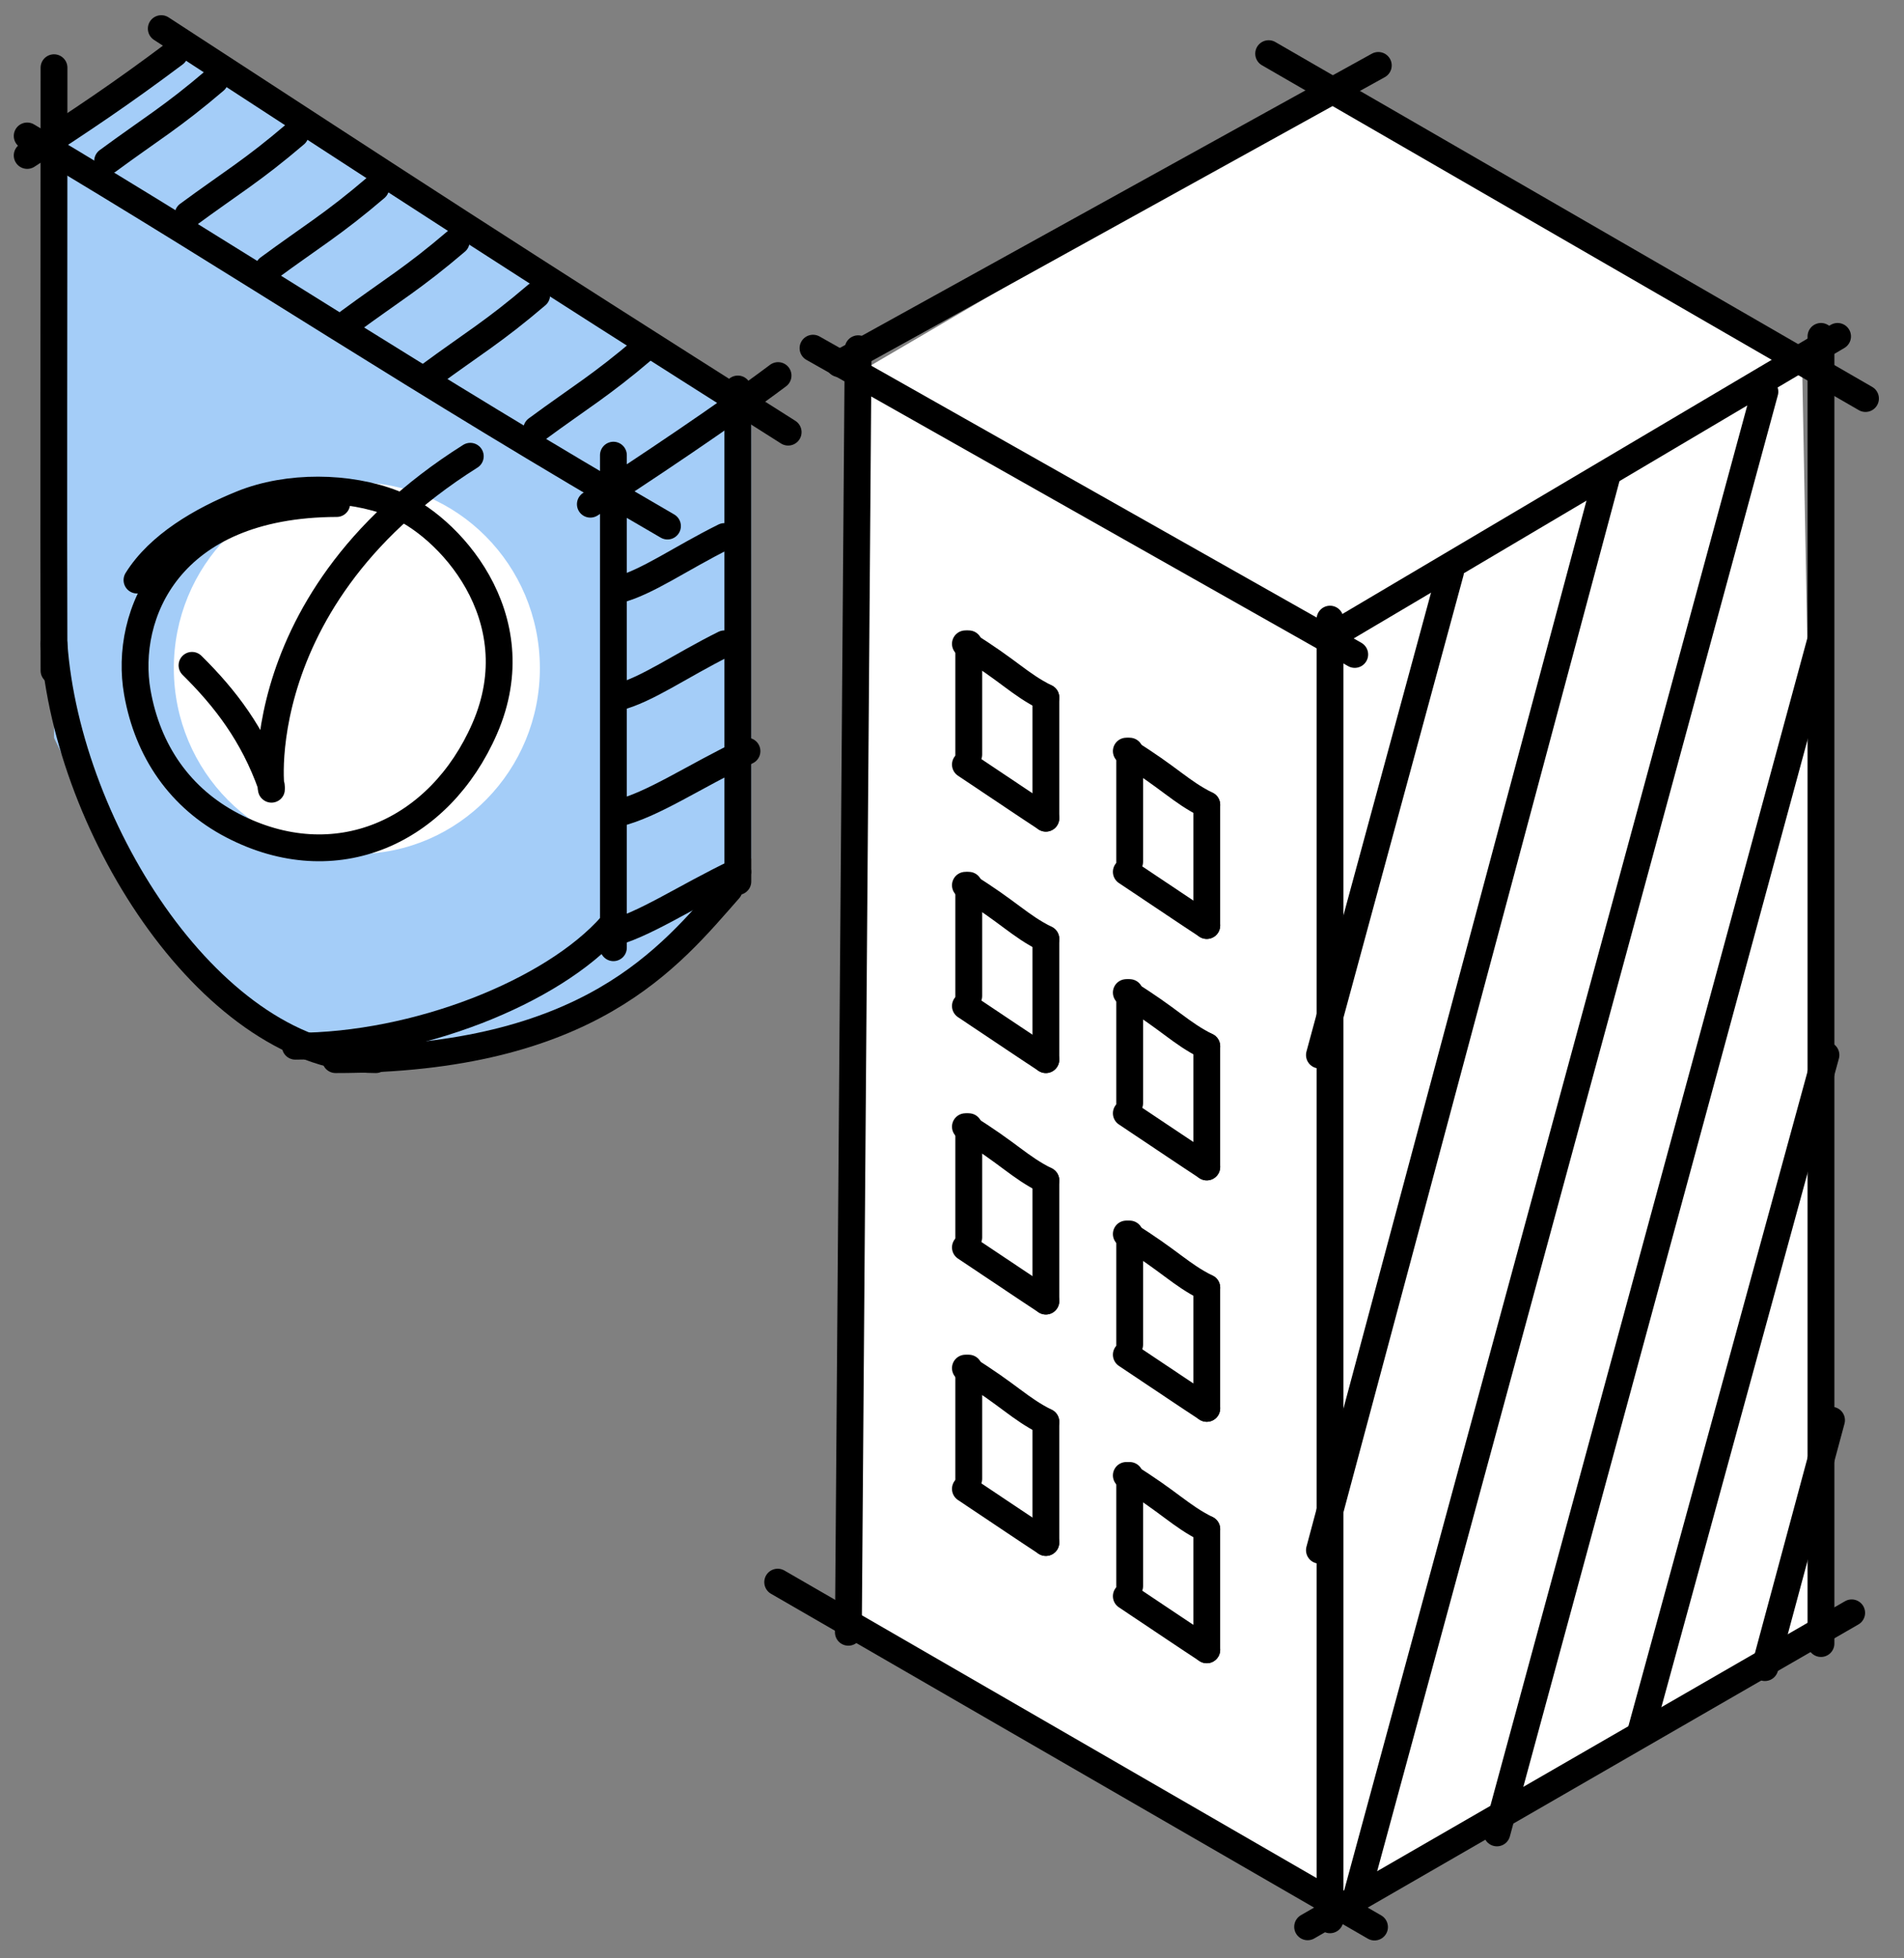 <svg width="71" height="73" viewBox="0 0 71 73" fill="none" xmlns="http://www.w3.org/2000/svg">
<rect x="0" y="0" width="71" height="73" fill="#808080" stroke="none"/>
<path d="M6.513 1.5L2.013 5.5L2.013 27.5C3.847 31.333 7.798 39.5 13.013 39.5C20.013 39.5 25.513 35.333 28.013 32L28.013 15.5L6.513 1.5Z" fill="#A4CDF8"/>
<path d="M2.014 2.524C2.014 12.913 1.994 18.331 2.014 25" stroke="black" stroke-linecap="round" stroke-linejoin="round"/>
<path d="M2.013 24C2.513 31 8.013 39.5 14.013 39.5" stroke="black" stroke-linecap="round" stroke-linejoin="round"/>
<path d="M11.013 39C15.513 39 20.604 36.985 22.799 34.5" stroke="black" stroke-linecap="round" stroke-linejoin="round"/>
<path d="M12.514 39.5C22.013 39.5 24.995 35.638 27.19 33.153" stroke="black" stroke-linecap="round" stroke-linejoin="round"/>
<path d="M6.014 1.067C15.623 7.322 18.491 9.205 29.39 16.109" stroke="black" stroke-linecap="round" stroke-linejoin="round"/>
<path d="M1.014 5.068C9.39 10.052 15.39 14.111 24.89 19.61" stroke="black" stroke-linecap="round" stroke-linejoin="round"/>
<path d="M22.874 16.967C22.874 24.939 22.874 31.111 22.874 35.328" stroke="black" stroke-linecap="round" stroke-linejoin="round"/>
<path d="M27.513 14.5C27.513 22.472 27.514 28.644 27.514 32.86" stroke="black" stroke-linecap="round" stroke-linejoin="round"/>
<path d="M1.014 5.795C3.014 4.5 4.514 3.5 6.514 2" stroke="black" stroke-linecap="round" stroke-linejoin="round"/>
<path d="M22.014 18.795C24.014 17.5 27.014 15.5 29.014 14" stroke="black" stroke-linecap="round" stroke-linejoin="round"/>
<path d="M20.013 16C21.613 14.821 22.413 14.366 24.013 13" stroke="black" stroke-linecap="round" stroke-linejoin="round"/>
<path d="M16.013 14C17.613 12.821 18.413 12.366 20.013 11" stroke="black" stroke-linecap="round" stroke-linejoin="round"/>
<path d="M13.013 12C14.613 10.821 15.413 10.366 17.013 9" stroke="black" stroke-linecap="round" stroke-linejoin="round"/>
<path d="M10.013 10C11.613 8.821 12.413 8.366 14.013 7" stroke="black" stroke-linecap="round" stroke-linejoin="round"/>
<path d="M7.013 8C8.613 6.821 9.413 6.366 11.013 5" stroke="black" stroke-linecap="round" stroke-linejoin="round"/>
<path d="M4.013 6C5.613 4.821 6.413 4.366 8.013 3" stroke="black" stroke-linecap="round" stroke-linejoin="round"/>
<path d="M22.671 34.825C24.013 34.5 25.517 33.451 27.513 32.5" stroke="black" stroke-linecap="round" stroke-linejoin="round"/>
<path d="M23.013 30.325C24.355 30 25.859 28.951 27.855 28" stroke="black" stroke-linecap="round" stroke-linejoin="round"/>
<path d="M23.013 26C24.122 25.72 25.364 24.818 27.013 24" stroke="black" stroke-linecap="round" stroke-linejoin="round"/>
<path d="M23.013 22C24.122 21.72 25.364 20.818 27.013 20" stroke="black" stroke-linecap="round" stroke-linejoin="round"/>
<ellipse cx="13.307" cy="24.909" rx="6.825" ry="6.924" transform="rotate(-0.165 13.307 24.909)" fill="white"/>
<path d="M7.16 24.802C8.404 26.03 9.44 27.384 10.116 29.284C10.25 30.572 8.642 22.608 17.537 17.008" stroke="black" stroke-linecap="round" stroke-linejoin="round"/>
<path d="M12.556 18.77C6.276 18.788 4.618 22.939 5.12 25.804C5.507 28.016 6.73 29.763 8.666 30.771C12.516 32.776 16.399 31.005 18.074 27.16C19.898 22.975 16.679 19.55 14.66 18.764C12.999 18.117 10.745 18.084 9.024 18.78C7.508 19.393 5.922 20.316 5.108 21.623" stroke="black" stroke-linecap="round" stroke-linejoin="round"/>
<path d="M31.289 60.122L32.074 13.857L50.079 3.317L67.206 13.857L68.084 60.846L50.079 71.175L31.289 60.122Z" fill="white"/>
<path d="M49.596 23.079L49.596 71.564" stroke="black" stroke-linecap="round" stroke-linejoin="round"/>
<path d="M67.904 12.54V61.266" stroke="black" stroke-linecap="round" stroke-linejoin="round"/>
<path d="M32 13L31.635 60.846" stroke="black" stroke-linecap="round" stroke-linejoin="round"/>
<path d="M30.317 12.979L50.518 24.396" stroke="black" stroke-linecap="round" stroke-linejoin="round"/>
<path d="M47.308 2L69.564 14.856" stroke="black" stroke-linecap="round" stroke-linejoin="round"/>
<path d="M29 58.977L51.256 71.834" stroke="black" stroke-linecap="round" stroke-linejoin="round"/>
<path d="M31.289 13.557L51.397 2.439" stroke="black" stroke-linecap="round" stroke-linejoin="round"/>
<path d="M49.596 23.741L68.523 12.54" stroke="black" stroke-linecap="round" stroke-linejoin="round"/>
<path d="M48.761 71.825L69.049 60.122" stroke="black" stroke-linecap="round" stroke-linejoin="round"/>
<path d="M54.09 21.323L49.201 39.328M59.906 17.809L49.201 57.786M65.813 14.602L50.518 70.925M67.868 23.958L55.82 68.325M68.09 39.328L61.169 64.609M68.298 52.941L65.813 62.163" stroke="black" stroke-linecap="round" stroke-linejoin="round"/>
<path d="M42.125 28C42.125 29.375 42.125 30.75 42.125 32.125" stroke="black" stroke-linecap="round" stroke-linejoin="round"/>
<path d="M42 28C43.625 29 44 29.5 45 30" stroke="black" stroke-linecap="round" stroke-linejoin="round"/>
<path d="M42 32.5C43.5 33.5 44.272 34.024 45 34.5" stroke="black" stroke-linecap="round" stroke-linejoin="round"/>
<path d="M45 34.5C45 32.5 45 31.634 45 30" stroke="black" stroke-linecap="round" stroke-linejoin="round"/>
<path d="M36.125 24C36.125 25.375 36.125 26.75 36.125 28.125" stroke="black" stroke-linecap="round" stroke-linejoin="round"/>
<path d="M36 24C37.625 25 38 25.5 39 26" stroke="black" stroke-linecap="round" stroke-linejoin="round"/>
<path d="M36 28.5C37.5 29.5 38.272 30.024 39 30.5" stroke="black" stroke-linecap="round" stroke-linejoin="round"/>
<path d="M39 30.5C39 28.5 39 27.634 39 26" stroke="black" stroke-linecap="round" stroke-linejoin="round"/>
<path d="M42.125 37C42.125 38.375 42.125 39.75 42.125 41.125" stroke="black" stroke-linecap="round" stroke-linejoin="round"/>
<path d="M42 37C43.625 38 44 38.5 45 39" stroke="black" stroke-linecap="round" stroke-linejoin="round"/>
<path d="M42 41.5C43.5 42.5 44.272 43.024 45 43.5" stroke="black" stroke-linecap="round" stroke-linejoin="round"/>
<path d="M45 43.5C45 41.5 45 40.634 45 39" stroke="black" stroke-linecap="round" stroke-linejoin="round"/>
<path d="M36.125 33C36.125 34.375 36.125 35.75 36.125 37.125" stroke="black" stroke-linecap="round" stroke-linejoin="round"/>
<path d="M36 33C37.625 34 38 34.5 39 35" stroke="black" stroke-linecap="round" stroke-linejoin="round"/>
<path d="M36 37.5C37.5 38.5 38.272 39.024 39 39.5" stroke="black" stroke-linecap="round" stroke-linejoin="round"/>
<path d="M39 39.5C39 37.5 39 36.634 39 35" stroke="black" stroke-linecap="round" stroke-linejoin="round"/>
<path d="M42.125 46C42.125 47.375 42.125 48.75 42.125 50.125" stroke="black" stroke-linecap="round" stroke-linejoin="round"/>
<path d="M42 46C43.625 47 44 47.5 45 48" stroke="black" stroke-linecap="round" stroke-linejoin="round"/>
<path d="M42 50.5C43.5 51.5 44.272 52.024 45 52.5" stroke="black" stroke-linecap="round" stroke-linejoin="round"/>
<path d="M45 52.5C45 50.5 45 49.634 45 48" stroke="black" stroke-linecap="round" stroke-linejoin="round"/>
<path d="M36.125 42C36.125 43.375 36.125 44.75 36.125 46.125" stroke="black" stroke-linecap="round" stroke-linejoin="round"/>
<path d="M36 42C37.625 43 38 43.5 39 44" stroke="black" stroke-linecap="round" stroke-linejoin="round"/>
<path d="M36 46.5C37.5 47.5 38.272 48.024 39 48.5" stroke="black" stroke-linecap="round" stroke-linejoin="round"/>
<path d="M39 48.5C39 46.5 39 45.634 39 44" stroke="black" stroke-linecap="round" stroke-linejoin="round"/>
<path d="M42.125 55C42.125 56.375 42.125 57.75 42.125 59.125" stroke="black" stroke-linecap="round" stroke-linejoin="round"/>
<path d="M42 55C43.625 56 44 56.5 45 57" stroke="black" stroke-linecap="round" stroke-linejoin="round"/>
<path d="M42 59.5C43.5 60.5 44.272 61.024 45 61.5" stroke="black" stroke-linecap="round" stroke-linejoin="round"/>
<path d="M45 61.5C45 59.5 45 58.634 45 57" stroke="black" stroke-linecap="round" stroke-linejoin="round"/>
<path d="M36.125 51C36.125 52.375 36.125 53.75 36.125 55.125" stroke="black" stroke-linecap="round" stroke-linejoin="round"/>
<path d="M36 51C37.625 52 38 52.5 39 53" stroke="black" stroke-linecap="round" stroke-linejoin="round"/>
<path d="M36 55.5C37.5 56.5 38.272 57.024 39 57.5" stroke="black" stroke-linecap="round" stroke-linejoin="round"/>
<path d="M39 57.5C39 55.5 39 54.634 39 53" stroke="black" stroke-linecap="round" stroke-linejoin="round"/>
</svg>
